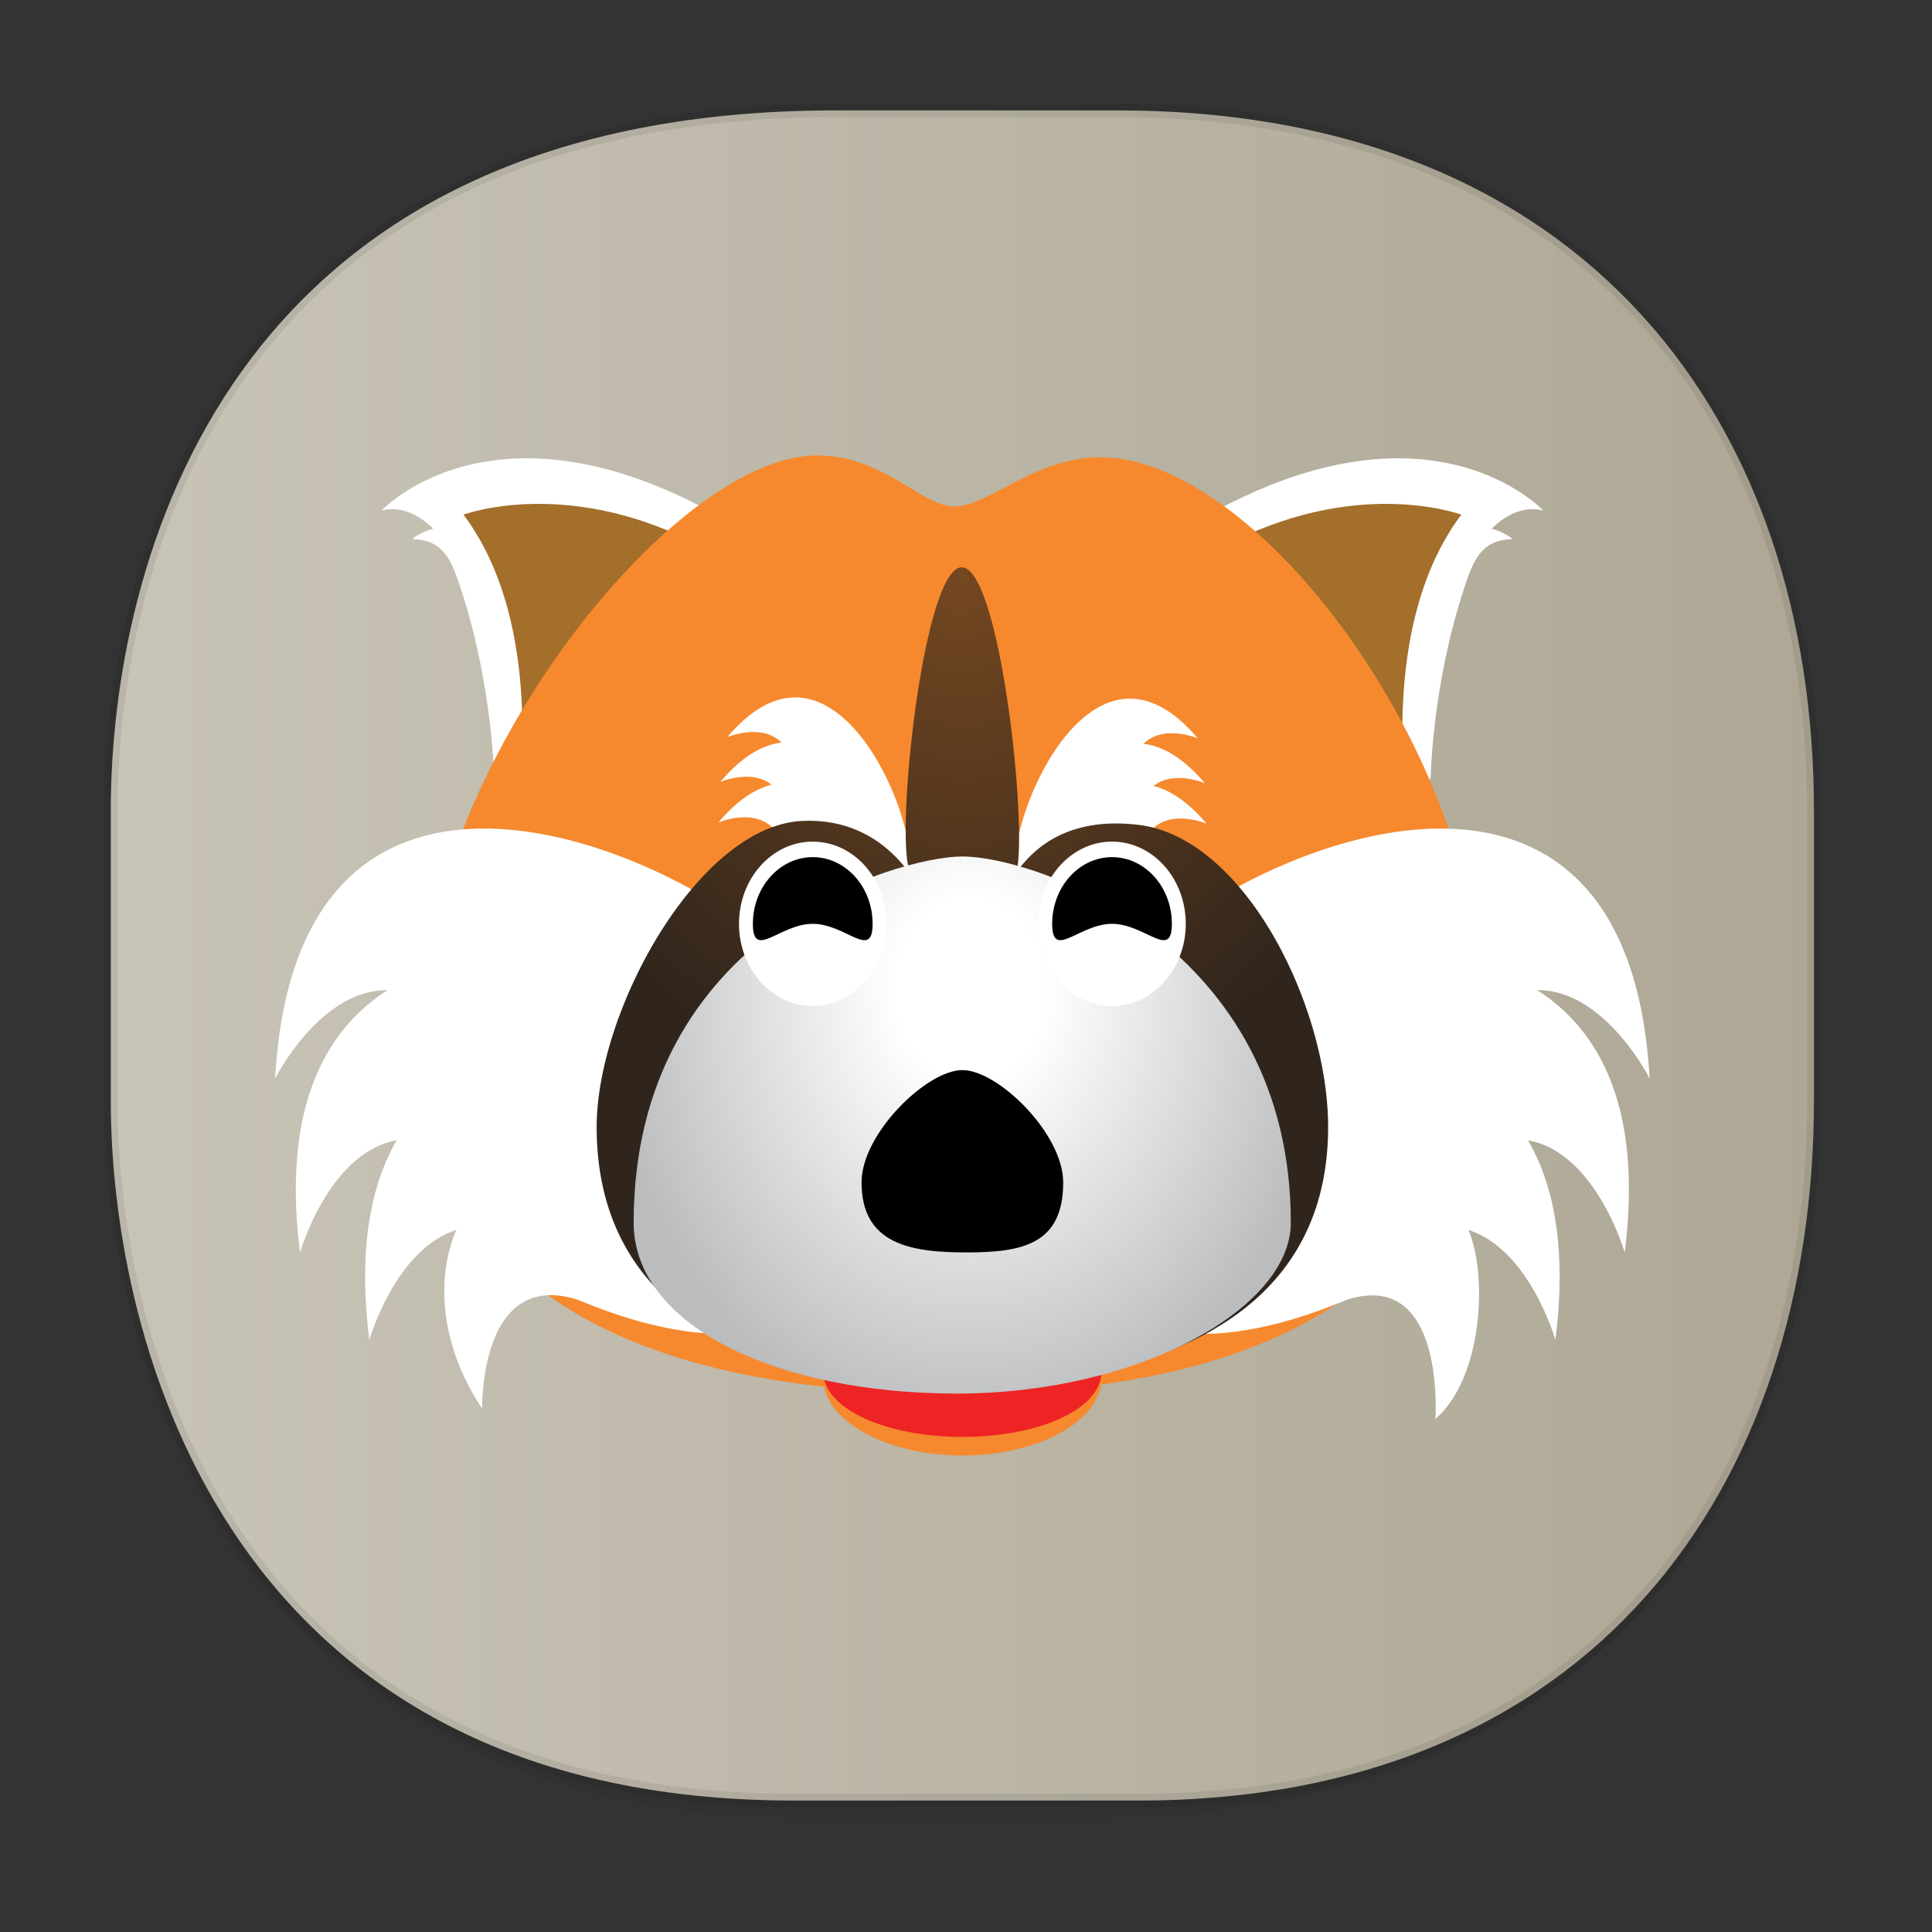 <svg xmlns:osb="http://www.openswatchbook.org/uri/2009/osb" xmlns="http://www.w3.org/2000/svg" xmlns:xlink="http://www.w3.org/1999/xlink" width="48" height="48" version="1.1" id="svg38"><rect width="100%" height="100%" fill="#333333" stroke="none"/><defs id="defs22"><linearGradient id="linearGradient4488"><stop id="stop4490" offset="0" stop-color="#000" stop-opacity=".047"/><stop id="stop4492" offset="1" stop-color="#000" stop-opacity="0"/></linearGradient><style id="style4511"/><style id="style4511-26"/><style id="style4511-9"/><style id="style4552"/><style id="style4511-2"/><linearGradient xlink:href="#linearGradient4488" id="linearGradient4540" gradientUnits="userSpaceOnUse" gradientTransform="matrix(.307 0 0 .304 -63.522 1.994)" x1="288.112" y1="141.785" x2="287.575" y2="79.008"/><linearGradient osb:paint="solid" id="linearGradient5293"><stop id="stop5295" offset="0" stop-color="#9a89c0" stop-opacity="1"/></linearGradient><linearGradient osb:paint="solid" id="linearGradient5251"><stop id="stop5253" offset="0" stop-color="#2f343f" stop-opacity="1"/></linearGradient><linearGradient xlink:href="#linearGradient876" id="linearGradient1847" x1="2.583" y1="23.739" x2="45.236" y2="23.739" gradientUnits="userSpaceOnUse" gradientTransform="rotate(-180 23.91 23.739)"/><linearGradient id="linearGradient876"><stop id="stop872" offset="0" stop-color="#aea795" stop-opacity="1"/><stop id="stop874" offset="1" stop-color="#c8c4b7" stop-opacity="1"/></linearGradient><radialGradient fx="0" fy="0" cx="0" cy="0" r="1" gradientUnits="userSpaceOnUse" gradientTransform="matrix(11.818 0 0 13.17 23.91 14.328)" spreadMethod="pad" id="radialGradient250"><stop offset="0" id="stop252" stop-opacity="1" stop-color="#744720"/><stop offset="1" id="stop254" stop-opacity="1" stop-color="#30251c"/></radialGradient><radialGradient fx="0" fy="0" cx="0" cy="0" r="1" gradientUnits="userSpaceOnUse" gradientTransform="matrix(9.129 0 0 11.114 24.11 24.565)" spreadMethod="pad" id="radialGradient270"><stop offset="0" id="stop272" stop-opacity="1" stop-color="#fff"/><stop offset=".019" id="stop274" stop-opacity="1" stop-color="#fff"/><stop offset=".202" id="stop276" stop-opacity="1" stop-color="#fff"/><stop offset="1" id="stop278" stop-opacity="1" stop-color="#babcbe"/></radialGradient><clipPath clipPathUnits="userSpaceOnUse" id="clipPath286"><path d="M0 512h512V0H0v512z" id="path288"/></clipPath></defs><style id="style4485" type="text/css"/><path id="path4516" d="M2.75 26.22v1.669c0 9.574 5.638 17.282 17.312 17.282h6.998c15.278 0 18.008-11.323 18.008-17.282V26.22c0 5.96-2.73 17.282-18.008 17.282h-6.998c-11.674 0-17.311-7.708-17.311-17.282z" opacity="1" fill="url(#linearGradient4540)" fill-opacity="1" stroke="none" stroke-width="1.105" stroke-linecap="square" stroke-linejoin="bevel" stroke-miterlimit="4" stroke-dasharray="none" stroke-dashoffset="0" stroke-opacity=".078"/><path id="path4518" d="M28.295 44.734h-8.577c-14.042 0-16.966-11.329-16.966-17.408v-7.175c0-6.003 2.73-17.408 18.008-17.408h6.997c11.673 0 17.31 7.764 17.31 17.408v7.175c0 9.644-5.522 17.408-16.772 17.408z" opacity="1" fill="url(#linearGradient1847)" fill-opacity="1" stroke="#000" stroke-width=".337" stroke-linecap="square" stroke-linejoin="bevel" stroke-miterlimit="4" stroke-dasharray="none" stroke-dashoffset="0" stroke-opacity=".078"/><path d="M17.953 12.877c-5.658-3.236-8.472-.194-8.472-.194.546-.138 1.015.186 1.28.453-.359.098-.518.258-.518.258.673.016.909.394 1.109.947l.031.09.001.003.035.102.024.075.002.004c.792 2.4.83 4.673.83 4.673.142.682.893.936 1.352.458l4.227-4.404c.459-.478.658-2.145.1-2.465" id="path212" fill="#fff" fill-opacity="1" fill-rule="nonzero" stroke="none" stroke-width=".094"/><path d="M12.984 18.877c-.025-.66.208-3.862-1.47-6.091.024-.004 2.667-.994 6.04.86.337.117.588.348.271.87l-4.032 4.092c-.019.019-.663.815-.809.27" id="path216" fill="#a36f2a" fill-opacity="1" fill-rule="nonzero" stroke="none" stroke-width=".094"/><path d="M29.867 12.877c5.658-3.236 8.472-.194 8.472-.194-.545-.138-1.014.186-1.28.453.36.098.518.258.518.258-.673.016-.908.394-1.108.947l-.032.09v.003l-.035.102-.025.075-.001.004c-.792 2.4-.83 4.673-.83 4.673-.143.682-.894.936-1.353.458l-4.227-4.404c-.458-.478-.658-2.145-.099-2.465" id="path220" fill="#fff" fill-opacity="1" fill-rule="nonzero" stroke="none" stroke-width=".094"/><path d="M34.836 18.877c.025-.66-.208-3.862 1.47-6.091-.023-.004-2.667-.994-6.039.86-.337.117-.589.348-.272.87l4.033 4.092c.018.019.663.815.808.27" id="path224" fill="#a36f2a" fill-opacity="1" fill-rule="nonzero" stroke="none" stroke-width=".094"/><path d="M27.539 11.368c-1.748-.11-2.937 1.215-3.839 1.215-.815 0-1.79-1.328-3.507-1.265-5.886.215-18.822 21.048.281 23.137.2.962 1.687 1.707 3.433 1.707 1.8 0 3.298-.774 3.45-1.764 17.454-2.367 6.747-22.62.182-23.03" id="path228" fill="#f6892e" fill-opacity="1" fill-rule="nonzero" stroke="none" stroke-width=".094"/><path d="M27.37 34.065c0-1.21-1.687.559-3.598.559-1.911 0-3.323-1.769-3.323-.56 0 .95 1.583 1.636 3.46 1.636 1.9 0 3.461-.685 3.461-1.635" id="path232" fill="#ee2324" fill-opacity="1" fill-rule="nonzero" stroke="none" stroke-width=".094"/><path d="M38.192 24.6c1.675-.02 2.792 2.194 2.792 2.194-.504-9.021-8.557-6.355-12.176-3.494a9.897 9.897 0 0 1-.555-1.642 2.6 2.6 0 0 1 .154-.704c.389-.994 1.57-.49 1.57-.49-.458-.541-.9-.832-1.317-.937.501-.399 1.273-.07 1.273-.07-.534-.63-1.046-.922-1.521-.976.494-.5 1.347-.136 1.347-.136-2.262-2.675-4.142.74-4.483 2.567-.199 1.07-.272 1.862 0 2.446-.002.027-.001.053-.002.08a4.366 4.865 0 0 0-1.364-.243 4.37 4.87 0 0 0-1.355.24c0-.036 0-.071-.002-.109.272-.583.199-1.376 0-2.445-.34-1.827-2.22-5.242-4.483-2.567 0 0 .852-.364 1.347.136-.475.054-.988.346-1.521.976 0 0 .772-.329 1.273.07-.417.105-.86.395-1.318.937 0 0 1.182-.504 1.57.49a2.6 2.6 0 0 1 .155.704 9.858 9.858 0 0 1-.567 1.67c-3.622-2.86-11.67-5.521-12.173 3.497 0 0 1.117-2.215 2.792-2.193-1.62 1.034-2.616 3.04-2.173 6.519 0 0 .71-2.485 2.4-2.79-.663 1.149-.958 2.759-.678 4.959 0 0 .643-2.25 2.161-2.731-.477 1.1-.467 2.769.642 4.442 0 0-.08-3.446 2.328-2.722.387.116 4.6 2.158 6.785-.481.76.715 1.743 1.147 2.817 1.147 1.073 0 2.056-.432 2.817-1.147 2.184 2.64 6.398.597 6.785.48 2.408-.723 2.15 2.977 2.15 2.977 1.19-1.038 1.297-3.596.82-4.696 1.518.48 2.161 2.73 2.161 2.73.28-2.2-.015-3.81-.68-4.958 1.69.305 2.402 2.79 2.402 2.79.442-3.48-.553-5.485-2.173-6.52" id="path236" fill="#fff" fill-opacity="1" fill-rule="nonzero" stroke="none" stroke-width=".094"/><path id="path256" d="M22.568 21.536c.067.289-.105-.117-.623-.523-.422-.33-1.074-.661-2.013-.617-2.576.122-5.108 4.696-5.108 7.602 0 5.593 5.792 6.434 9.004 6.434 3.213 0 9.169-.841 9.169-6.434 0-2.992-2.067-7.174-4.695-7.502-1.21-.151-1.963.186-2.415.522-.51.38-.634.76-.597.439.177-1.545-.486-7.287-1.38-7.362a.27.301 0 0 0-.017 0c-.918 0-1.613 6.219-1.325 7.441" fill="url(#radialGradient250)" stroke="none" stroke-width=".094"/><path id="path280" d="M15.743 30.377c0 2.544 3.52 4.246 8.03 4.246 4.508 0 8.297-2.112 8.297-4.246 0-6.887-6.31-9.098-8.163-9.098-1.583 0-8.164 1.878-8.164 9.098" fill="url(#radialGradient270)" stroke="none" stroke-width=".094"/><path d="M26.415 29.376c0 1.542-1.017 1.74-2.4 1.74s-2.61-.198-2.61-1.74c0-1.211 1.62-2.79 2.505-2.79.886 0 2.505 1.579 2.505 2.79" id="path292" fill="#000" fill-opacity="1" fill-rule="nonzero" stroke="none" stroke-width=".094"/><path d="M22.025 22.952c0 1.128-.82 2.042-1.833 2.042-1.011 0-1.832-.914-1.832-2.042 0-1.127.82-2.042 1.832-2.042s1.833.915 1.833 2.042" id="path296" fill="#fff" fill-opacity="1" fill-rule="nonzero" stroke="none" stroke-width=".094"/><path d="M20.192 22.952c-.82 0-1.487.914-1.487 0s.667-1.657 1.487-1.657c.82 0 1.488.743 1.488 1.657s-.667 0-1.488 0" id="path300" fill="#000" fill-opacity="1" fill-rule="nonzero" stroke="none" stroke-width=".094"/><path d="M29.46 22.952c0 1.128-.82 2.042-1.832 2.042s-1.832-.914-1.832-2.042c0-1.127.82-2.042 1.832-2.042s1.832.915 1.832 2.042" id="path304" fill="#fff" fill-opacity="1" fill-rule="nonzero" stroke="none" stroke-width=".094"/><path d="M27.628 22.952c-.82 0-1.487.914-1.487 0s.667-1.657 1.487-1.657c.82 0 1.487.743 1.487 1.657s-.667 0-1.487 0" id="path308" fill="#000" fill-opacity="1" fill-rule="nonzero" stroke="none" stroke-width=".094"/></svg>